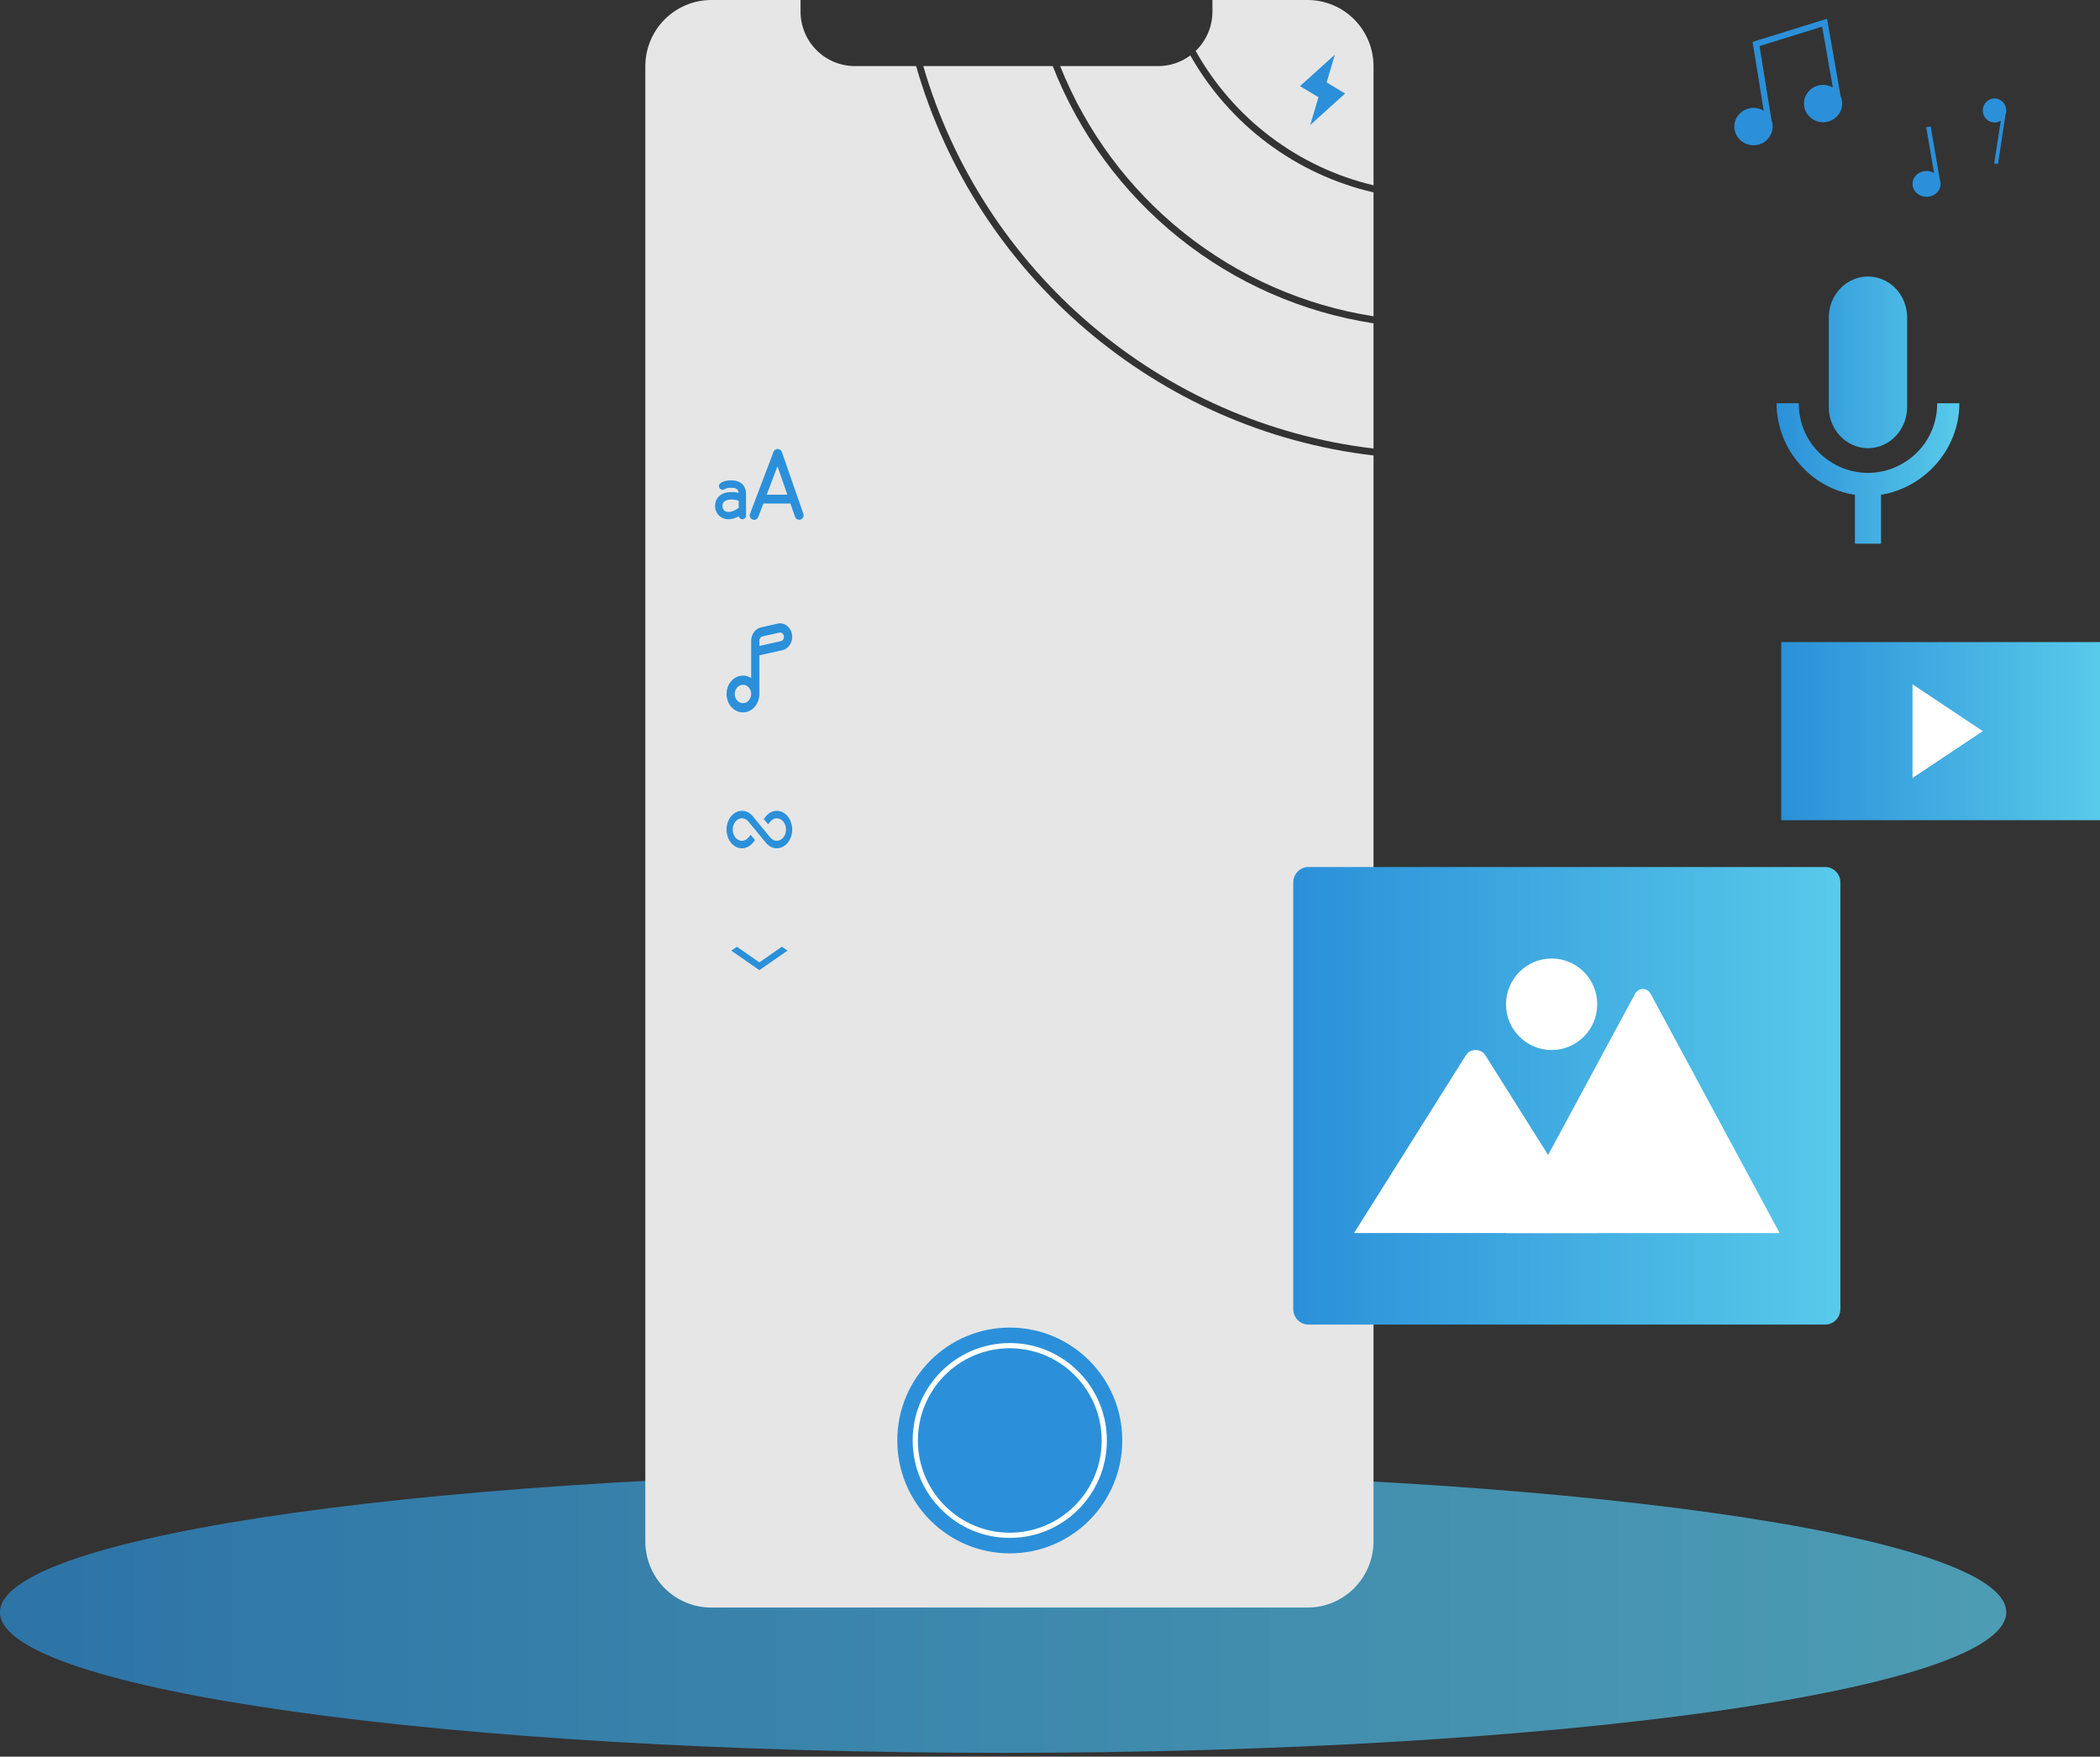 <svg width="404" height="338" viewBox="0 0 404 338" fill="none" xmlns="http://www.w3.org/2000/svg">
<rect x="0" y="0" width="404" height="338" fill="#333333" stroke="none"/>
<path d="M192.982 283.161C299.563 283.161 385.964 295.273 385.964 310.214C385.964 325.156 299.563 337.268 192.982 337.268C86.401 337.268 0 325.156 0 310.214C0 295.273 86.401 283.161 192.982 283.161Z" fill="url(#paint0_linear)" fill-opacity="0.7"/>
<g clip-path="url(#clip0)">
<path d="M264.239 60.855V37.019C256.868 35.318 249.929 32.098 243.862 27.561C237.795 23.025 232.732 17.271 228.996 10.665L228.995 10.666C227.202 12.001 225.029 12.72 222.797 12.715H203.955C208.983 25.303 217.185 36.361 227.754 44.801C238.323 53.241 250.897 58.774 264.239 60.855Z" fill="#E6E6E6"/>
<path d="M264.24 35.653V12.755C264.24 11.079 263.912 9.421 263.274 7.873C262.637 6.325 261.701 4.919 260.522 3.735C259.343 2.55 257.943 1.611 256.403 0.97C254.862 0.329 253.211 -0.001 251.543 5.93039e-07H233.25V2.211C233.252 3.629 232.967 5.033 232.413 6.337C231.858 7.642 231.046 8.819 230.025 9.799C233.639 16.25 238.546 21.878 244.435 26.328C250.324 30.778 257.068 33.953 264.24 35.653Z" fill="#E6E6E6"/>
<path d="M176.243 12.715H164.461C161.688 12.714 159.03 11.607 157.069 9.637C155.109 7.668 154.008 4.996 154.009 2.211V4.62347e-08H136.844C135.177 -0 133.526 0.33 131.985 0.971C130.445 1.612 129.045 2.551 127.866 3.735C126.687 4.92 125.752 6.326 125.114 7.873C124.476 9.421 124.147 11.079 124.147 12.755V296.567C124.146 298.242 124.473 299.901 125.111 301.448C125.748 302.996 126.683 304.402 127.863 305.586C129.042 306.77 130.443 307.709 131.984 308.348C133.525 308.988 135.177 309.315 136.844 309.312H251.543C252.066 309.314 252.588 309.282 253.108 309.216C256.178 308.832 259.004 307.334 261.054 305.005C263.103 302.676 264.236 299.676 264.24 296.567V87.638C222.523 82.783 187.763 52.883 176.243 12.715Z" fill="#E6E6E6"/>
<path d="M202.526 12.715H177.621C189.084 52.138 223.247 81.469 264.24 86.303V62.213C250.541 60.109 237.632 54.43 226.802 45.744C215.972 37.058 207.602 25.669 202.526 12.715Z" fill="#E6E6E6"/>
<path d="M194.263 298.886C206.214 298.886 215.903 289.161 215.903 277.165C215.903 265.168 206.214 255.443 194.263 255.443C182.311 255.443 172.622 265.168 172.622 277.165C172.622 289.161 182.311 298.886 194.263 298.886Z" fill="#2B90D9"/>
<path d="M194.262 295.411C204.302 295.411 212.44 287.242 212.44 277.165C212.44 267.088 204.302 258.919 194.262 258.919C184.223 258.919 176.084 267.088 176.084 277.165C176.084 287.242 184.223 295.411 194.262 295.411Z" stroke="white"/>
<path d="M248.796 251.887V169.798C248.797 169.008 249.106 168.252 249.654 167.693C250.202 167.135 250.945 166.821 251.72 166.82H351.132C351.907 166.821 352.65 167.135 353.198 167.693C353.746 168.252 354.055 169.008 354.056 169.798V251.887C354.055 252.676 353.746 253.433 353.198 253.991C352.65 254.549 351.907 254.863 351.132 254.864H251.72C250.945 254.863 250.202 254.549 249.654 253.991C249.106 253.433 248.797 252.676 248.796 251.887Z" fill="url(#paint1_linear)"/>
<path d="M289.73 237.256H342.164C342.23 237.256 342.295 237.251 342.36 237.239L317.561 191.243C317.41 190.956 317.19 190.718 316.925 190.552C316.659 190.386 316.357 190.299 316.05 190.299C315.743 190.299 315.441 190.386 315.175 190.552C314.91 190.718 314.69 190.956 314.539 191.243L297.896 222.11L297.098 223.587L289.73 237.256Z" fill="white"/>
<path d="M260.492 237.255H307.274L298.208 222.843L297.556 221.805L285.743 203.023C284.968 201.792 283.105 201.715 282.195 202.791C282.133 202.864 282.077 202.941 282.024 203.023L260.492 237.255Z" fill="white"/>
<path d="M298.502 202.038C303.347 202.038 307.274 198.096 307.274 193.234C307.274 188.371 303.347 184.429 298.502 184.429C293.658 184.429 289.73 188.371 289.73 193.234C289.73 198.096 293.658 202.038 298.502 202.038Z" fill="white"/>
</g>
<path d="M404 123.545H342.679V157.813H404V123.545Z" fill="url(#paint2_linear)"/>
<path d="M381.455 140.679L367.929 131.661V149.696L381.455 140.679L367.929 131.661V149.696L381.455 140.679Z" fill="white"/>
<path d="M359.362 86.24C361.36 86.231 363.274 85.397 364.686 83.92C366.098 82.443 366.892 80.442 366.896 78.355V61.074C366.896 58.987 366.103 56.986 364.69 55.51C363.276 54.034 361.36 53.205 359.362 53.205C357.363 53.205 355.447 54.034 354.034 55.51C352.621 56.986 351.827 58.987 351.827 61.074V78.355C351.831 80.442 352.626 82.443 354.037 83.92C355.449 85.397 357.363 86.231 359.362 86.24ZM372.676 77.585C372.676 85.469 366.269 90.99 359.362 90.99C352.454 90.99 346.047 85.465 346.047 77.585H341.777C341.777 86.523 348.558 94.016 356.85 95.198V104.607H361.873V95.194C370.165 93.88 376.946 86.519 376.946 77.585H372.676Z" fill="url(#paint3_linear)"/>
<path d="M142.817 99.908C142.477 99.908 142.193 99.669 142.125 99.351C141.436 99.716 140.786 99.908 140.169 99.908C138.703 99.908 137.568 98.868 137.568 97.308C137.568 96.621 137.806 96.016 138.244 95.56C138.682 95.105 139.31 94.805 140.083 94.711C140.756 94.632 141.438 94.672 142.098 94.828C142.068 94.53 141.974 94.316 141.821 94.168C141.634 93.986 141.338 93.877 140.89 93.855C140.172 93.819 139.7 93.923 139.44 94.104C139.364 94.16 139.277 94.199 139.186 94.221C139.094 94.243 138.999 94.246 138.906 94.23C138.813 94.215 138.724 94.181 138.645 94.131C138.565 94.081 138.496 94.015 138.442 93.938C138.388 93.861 138.35 93.774 138.33 93.682C138.309 93.59 138.308 93.495 138.325 93.402C138.342 93.31 138.377 93.221 138.429 93.143C138.48 93.064 138.547 92.996 138.625 92.943C139.157 92.571 139.869 92.414 140.739 92.43H140.741L140.96 92.438C141.728 92.476 142.355 92.717 142.799 93.141C143.244 93.564 143.491 94.159 143.523 94.877V94.879L143.526 95.038V99.198C143.526 99.37 143.465 99.536 143.352 99.665C143.239 99.795 143.083 99.879 142.913 99.902H142.903L142.817 99.908ZM140.255 96.148C139.809 96.201 139.494 96.344 139.291 96.545C139.09 96.742 138.987 97.007 138.987 97.335C138.987 97.719 139.111 98.01 139.311 98.207C139.513 98.403 139.806 98.516 140.169 98.516C140.643 98.516 141.249 98.296 141.983 97.813L142.108 97.727V96.327L141.981 96.29C141.42 96.13 140.834 96.082 140.255 96.149V96.148Z" fill="#2B90D9"/>
<path d="M150.412 86.958C150.355 86.793 150.248 86.649 150.107 86.547C149.965 86.445 149.795 86.388 149.62 86.386C149.445 86.383 149.274 86.435 149.13 86.533C148.985 86.631 148.874 86.772 148.812 86.935L144.291 98.851C144.248 98.956 144.227 99.069 144.228 99.183C144.229 99.296 144.253 99.408 144.299 99.512C144.344 99.616 144.41 99.71 144.492 99.789C144.574 99.867 144.671 99.928 144.777 99.969C144.883 100.009 144.996 100.027 145.11 100.023C145.223 100.019 145.335 99.992 145.438 99.945C145.541 99.897 145.633 99.829 145.709 99.745C145.786 99.661 145.844 99.562 145.882 99.455L146.858 96.883H152.062L152.948 99.432C152.984 99.538 153.041 99.635 153.116 99.719C153.19 99.802 153.28 99.871 153.381 99.919C153.481 99.968 153.591 99.997 153.702 100.003C153.814 100.01 153.926 99.994 154.031 99.958C154.137 99.921 154.235 99.864 154.318 99.79C154.402 99.715 154.47 99.625 154.519 99.525C154.567 99.424 154.596 99.315 154.602 99.203C154.609 99.091 154.594 98.98 154.557 98.874L150.412 86.958ZM151.47 95.181H147.504L149.573 89.728L151.471 95.181H151.47Z" fill="#2B90D9"/>
<path fill-rule="evenodd" clip-rule="evenodd" d="M146.089 126.094L150.536 125.096C151.621 124.853 152.402 123.784 152.402 122.543C152.402 120.899 151.062 119.667 149.625 119.989L146.414 120.71C145.308 120.958 144.511 122.048 144.511 123.314V130.463C144.047 130.162 143.508 129.989 142.933 129.989C141.19 129.989 139.777 131.575 139.777 133.53C139.777 135.486 141.19 137.071 142.933 137.071C144.676 137.071 146.089 135.486 146.089 133.53V126.094ZM149.935 121.725L146.724 122.446C146.355 122.528 146.089 122.892 146.089 123.314V124.288L150.226 123.36C150.574 123.282 150.824 122.94 150.824 122.543C150.824 122.017 150.395 121.622 149.935 121.725ZM144.511 133.53C144.511 132.552 143.805 131.76 142.933 131.76C142.062 131.76 141.355 132.552 141.355 133.53C141.355 134.508 142.062 135.301 142.933 135.301C143.805 135.301 144.511 134.508 144.511 133.53Z" fill="#2B90D9"/>
<path d="M143.993 158.086L145.226 159.589L145.229 159.584L146.089 160.632L146.093 160.636L147.349 162.167C148.505 163.575 150.379 163.575 151.535 162.167C152.691 160.758 152.691 158.474 151.535 157.066C150.379 155.657 148.505 155.657 147.349 157.066L146.927 157.58L147.764 158.6L148.186 158.086C148.88 157.241 150.004 157.241 150.698 158.086C151.391 158.931 151.391 160.301 150.698 161.147C150.004 161.992 148.88 161.992 148.186 161.147L146.959 159.652L146.956 159.656L144.83 157.066C143.674 155.657 141.8 155.657 140.644 157.066C139.488 158.474 139.488 160.758 140.644 162.167C141.8 163.575 143.674 163.575 144.83 162.167L145.252 161.652L144.415 160.632L143.993 161.147C143.299 161.992 142.175 161.992 141.481 161.147C140.787 160.301 140.787 158.931 141.481 158.086C142.175 157.241 143.299 157.241 143.993 158.086Z" fill="#2B90D9"/>
<path d="M141.761 182.161L140.679 182.912L146.089 186.67L151.5 182.912L150.418 182.161L146.089 185.167L141.761 182.161Z" fill="#2B90D9"/>
<g clip-path="url(#clip1)">
<g clip-path="url(#clip2)">
<path d="M252.068 24.047L258.775 17.996L255.224 15.86L256.802 10.521L250.095 16.572L253.646 18.708L252.068 24.047Z" fill="#2B90D9"/>
</g>
</g>
<path d="M354.066 18.426L354.084 18.423L351.493 3.607L337.166 8.059L339.309 21.311C338.571 20.854 337.691 20.669 336.826 20.789C335.961 20.909 335.168 21.325 334.588 21.964C334.009 22.604 333.68 23.423 333.661 24.277C333.643 25.132 333.935 25.964 334.486 26.627C335.038 27.29 335.812 27.739 336.671 27.895C337.53 28.051 338.417 27.903 339.174 27.478C339.932 27.052 340.51 26.378 340.806 25.574C341.102 24.77 341.096 23.889 340.789 23.089L340.802 23.087L338.501 8.866L350.55 5.122L352.598 16.834C351.842 16.396 350.951 16.238 350.086 16.388C349.222 16.538 348.44 16.987 347.884 17.651C347.328 18.317 347.034 19.154 347.055 20.013C347.076 20.872 347.411 21.695 348 22.333C348.588 22.971 349.39 23.382 350.261 23.491C351.132 23.6 352.015 23.4 352.748 22.928C353.482 22.456 354.018 21.742 354.26 20.916C354.502 20.09 354.433 19.207 354.066 18.426Z" fill="#2B90D9"/>
<path d="M373.167 34.514L373.177 34.513L371.427 24.348L370.563 24.474L372.08 33.286C371.537 32.97 370.89 32.843 370.255 32.925C369.619 33.008 369.037 33.296 368.611 33.737C368.185 34.178 367.943 34.745 367.929 35.335C367.916 35.925 368.13 36.5 368.536 36.958C368.941 37.415 369.51 37.726 370.141 37.833C370.772 37.941 371.424 37.839 371.981 37.545C372.537 37.251 372.962 36.785 373.18 36.23C373.397 35.675 373.392 35.066 373.167 34.514Z" fill="#2B90D9"/>
<path d="M385.964 21.261C385.966 20.747 385.8 20.247 385.495 19.839C385.189 19.432 384.76 19.141 384.276 19.012C383.792 18.883 383.279 18.923 382.82 19.126C382.36 19.329 381.979 19.684 381.737 20.134C381.495 20.584 381.405 21.104 381.482 21.613C381.559 22.121 381.799 22.588 382.162 22.942C382.526 23.295 382.994 23.513 383.492 23.563C383.99 23.613 384.49 23.491 384.913 23.216L383.647 31.445L384.368 31.562L385.829 22.071L385.82 22.07C385.915 21.811 385.964 21.537 385.964 21.261Z" fill="#2B90D9"/>
<defs>
<linearGradient id="paint0_linear" x1="0.004" y1="310.216" x2="385.947" y2="310.216" gradientUnits="userSpaceOnUse">
<stop stop-color="#2B90D9"/>
<stop offset="1" stop-color="#58CAEA"/>
</linearGradient>
<linearGradient id="paint1_linear" x1="248.798" y1="210.84" x2="354.051" y2="210.84" gradientUnits="userSpaceOnUse">
<stop stop-color="#2B90D9"/>
<stop offset="1" stop-color="#58CAEA"/>
</linearGradient>
<linearGradient id="paint2_linear" x1="342.679" y1="140.678" x2="403.997" y2="140.678" gradientUnits="userSpaceOnUse">
<stop stop-color="#2B90D9"/>
<stop offset="1" stop-color="#58CAEA"/>
</linearGradient>
<linearGradient id="paint3_linear" x1="341.777" y1="78.905" x2="376.945" y2="78.905" gradientUnits="userSpaceOnUse">
<stop stop-color="#2B90D9"/>
<stop offset="1" stop-color="#58CAEA"/>
</linearGradient>
<clipPath id="clip0">
<rect width="323.741" height="309.312" fill="white" transform="translate(30.661)"/>
</clipPath>
<clipPath id="clip1">
<rect width="12.625" height="14.429" fill="white" transform="translate(247.991 9.92)"/>
</clipPath>
<clipPath id="clip2">
<rect width="12.625" height="14.429" fill="white" transform="translate(247.991 9.92)"/>
</clipPath>
</defs>
</svg>
